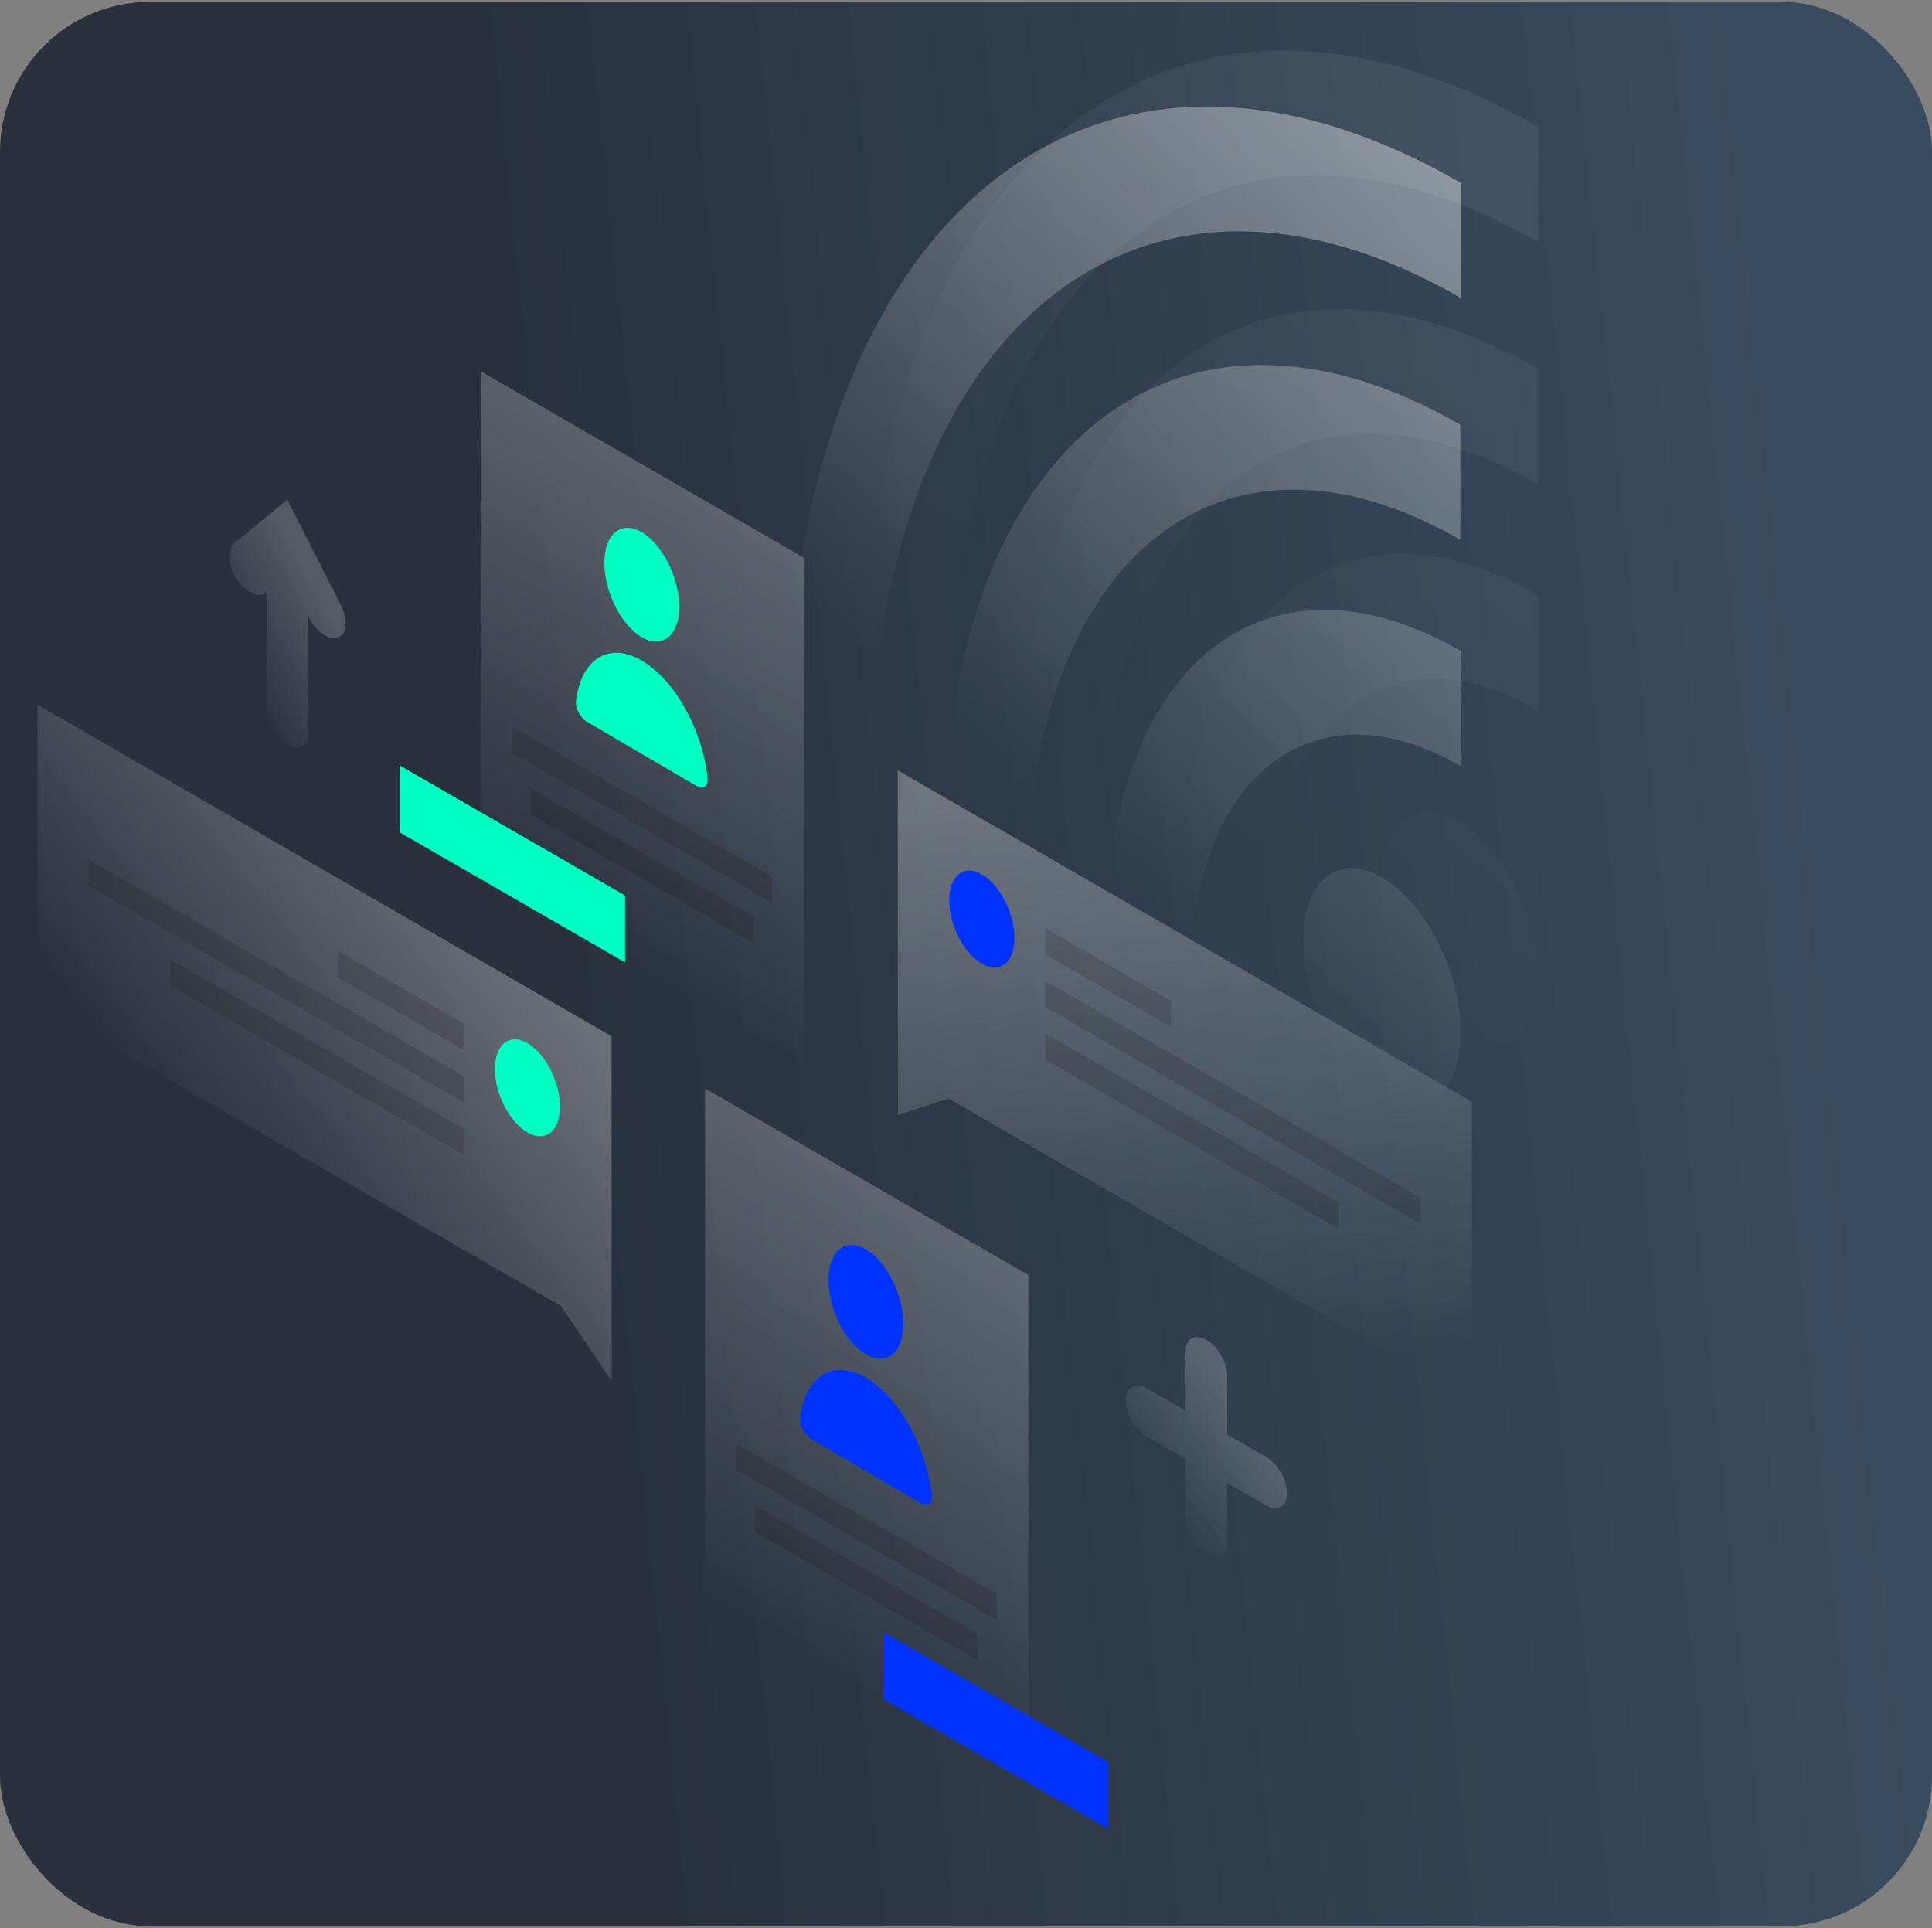 <svg width="515" height="514" viewBox="0 0 515 514" fill="none" xmlns="http://www.w3.org/2000/svg">
<rect x="0" y="0" width="515" height="514" fill="#808080" stroke="none"/>
<rect y="0.5" width="515" height="513" rx="40" fill="url(#paint0_linear_2001_114)"/>
<path opacity="0.3" d="M239.306 205.351L392.314 293.719V373.451L252.828 292.845L239.357 297.266L239.306 205.351Z" fill="url(#paint1_linear_2001_114)"/>
<path d="M270.411 250.024C270.411 256.604 266.504 259.688 261.722 256.912C256.941 254.136 253.033 246.579 253.033 239.999C253.033 233.419 256.941 230.335 261.722 233.111C266.504 235.835 270.411 243.444 270.411 250.024Z" fill="#0033FF"/>
<path opacity="0.15" d="M278.638 247.453L312.16 266.834V273.825L278.638 254.445V247.453Z" fill="#0E070C"/>
<path opacity="0.15" d="M278.638 261.487L378.741 319.32V326.311L278.638 268.479V261.487Z" fill="#0E070C"/>
<path opacity="0.15" d="M278.638 275.47L356.941 320.708V327.699L278.638 282.461V275.47Z" fill="#0E070C"/>
<path opacity="0.3" d="M128.149 98.991L214.319 148.701V308.319L128.149 258.609V98.991Z" fill="url(#paint2_linear_2001_114)"/>
<path opacity="0.15" d="M136.632 193.733L205.835 233.676V240.668L136.632 200.725V193.733Z" fill="#0E070C"/>
<path opacity="0.15" d="M141.465 210.132L200.951 244.472V251.463L141.465 217.123V210.132Z" fill="#0E070C"/>
<path d="M166.607 238.714L106.658 204.118V221.956L166.607 256.552V238.714Z" fill="#00FFC2"/>
<path d="M181.054 161.707C181.054 169.418 176.581 173.068 171.08 169.881C165.578 166.693 161.105 157.8 161.105 150.038C161.105 142.327 165.578 138.677 171.08 141.864C176.581 145.154 181.054 153.996 181.054 161.707Z" fill="#00FFC2"/>
<path d="M171.079 176.101C162.185 170.909 154.833 175.793 153.547 186.948C153.342 188.901 154.781 191.472 156.581 192.5L185.578 209.464C187.378 210.492 188.817 209.669 188.611 207.459C187.326 194.762 179.974 181.293 171.079 176.101Z" fill="#00FFC2"/>
<path opacity="0.3" d="M187.943 290.172L274.113 339.882V499.5L187.943 449.79V290.172Z" fill="url(#paint3_linear_2001_114)"/>
<path opacity="0.15" d="M196.375 384.915L265.579 424.858V431.849L196.375 391.906V384.915Z" fill="#0E070C"/>
<path opacity="0.15" d="M201.208 401.313L260.694 435.653V442.644L201.208 408.305V401.313Z" fill="#0E070C"/>
<path d="M295.45 469.736L235.501 435.139V452.977L295.45 487.574V469.736Z" fill="#0033FF"/>
<path d="M240.797 352.888C240.797 360.599 236.324 364.249 230.822 361.062C225.321 357.823 220.848 348.981 220.848 341.219C220.848 333.508 225.321 329.858 230.822 333.045C236.324 336.284 240.797 345.177 240.797 352.888Z" fill="#0033FF"/>
<path d="M230.822 367.282C221.928 362.09 214.576 366.974 213.29 378.129C213.085 380.082 214.524 382.653 216.324 383.681L245.321 400.645C247.121 401.673 248.56 400.851 248.355 398.64C247.069 385.943 239.717 372.474 230.822 367.282Z" fill="#0033FF"/>
<path opacity="0.3" d="M163.008 276.241L10 187.873V267.605L149.537 348.159L163.059 368.156L163.008 276.241Z" fill="url(#paint4_linear_2001_114)"/>
<path d="M131.902 284.98C131.902 291.56 135.81 299.117 140.591 301.893C145.373 304.669 149.28 301.584 149.28 295.004C149.28 288.424 145.373 280.868 140.591 278.092C135.81 275.316 131.902 278.4 131.902 284.98Z" fill="#00FFC2"/>
<path opacity="0.15" d="M123.676 272.9L90.154 253.571V260.562L123.676 279.942V272.9Z" fill="#0E070C"/>
<path opacity="0.15" d="M123.676 286.934L23.573 229.101V236.093L123.676 293.925V286.934Z" fill="#0E070C"/>
<path opacity="0.15" d="M123.676 300.968L45.373 255.73V262.721L123.676 307.959V300.968Z" fill="#0E070C"/>
<path opacity="0.4" d="M389.434 79.456C302.648 29.335 231.697 88.71 231.697 213.319L209.537 200.519C209.589 59.768 289.846 -8.706 389.434 48.767V79.456Z" fill="url(#paint5_linear_2001_114)"/>
<path opacity="0.4" d="M317.044 262.67C317.044 207.356 349.434 181.19 389.383 204.22V173.531C337.198 143.406 294.884 177.592 294.884 249.869L317.044 262.67Z" fill="url(#paint6_linear_2001_114)"/>
<path opacity="0.4" d="M273.856 237.172C273.856 148.855 325.578 107.113 389.28 143.92V113.231C313.342 69.381 251.697 119.142 251.697 224.372L273.856 237.172Z" fill="url(#paint7_linear_2001_114)"/>
<path opacity="0.4" d="M368.355 292.229C379.974 298.963 389.383 291.303 389.383 275.213C389.383 259.123 379.974 240.616 368.355 233.882C356.735 227.148 347.326 234.807 347.326 250.898C347.326 267.039 356.735 285.494 368.355 292.229Z" fill="url(#paint8_linear_2001_114)"/>
<path opacity="0.07" d="M410 64.549C323.162 14.427 252.262 73.802 252.262 198.411L230.103 185.611C230.154 44.86 310.411 -23.614 410 33.859V64.549Z" fill="url(#paint9_linear_2001_114)"/>
<path opacity="0.07" d="M337.609 247.762C337.609 192.448 370 166.282 409.948 189.312V158.623C357.763 128.498 315.45 162.684 315.45 234.962L337.609 247.762Z" fill="url(#paint10_linear_2001_114)"/>
<path opacity="0.07" d="M294.422 222.264C294.422 133.948 346.144 92.205 409.846 129.012V98.323C333.907 54.473 272.262 104.234 272.262 209.464L294.422 222.264Z" fill="url(#paint11_linear_2001_114)"/>
<path opacity="0.07" d="M388.92 277.321C400.54 284.055 409.949 276.395 409.949 260.305C409.949 244.215 400.54 225.708 388.92 218.974C377.301 212.24 367.892 219.899 367.892 235.99C367.892 252.131 377.301 270.586 388.92 277.321Z" fill="url(#paint12_linear_2001_114)"/>
<path opacity="0.2" d="M321.568 357.155C324.653 358.903 327.121 363.221 327.121 366.768V382.447L337.506 388.41C340.591 390.158 343.059 394.476 343.059 398.075C343.059 401.622 340.591 403.061 337.506 401.313L327.121 395.35V411.029C327.121 414.576 324.653 416.016 321.568 414.268C318.483 412.52 316.015 408.202 316.015 404.603V388.924L305.63 382.961C302.545 381.213 300.077 376.895 300.077 373.348C300.077 369.801 302.545 368.362 305.63 370.11L316.015 376.073V360.394C316.015 356.847 318.483 355.407 321.568 357.155Z" fill="url(#paint13_linear_2001_114)"/>
<path opacity="0.2" d="M76.581 133.228L90.874 161.296C92.828 165.151 92.519 169.007 90.154 169.932C87.789 170.857 84.293 168.441 82.339 164.586L82.185 164.226V195.378C82.185 198.925 79.717 200.365 76.632 198.617C73.547 196.818 71.08 192.551 71.08 189.004V157.852L70.925 158.006C68.972 159.599 65.424 157.954 63.111 154.305C60.745 150.655 60.437 146.439 62.391 144.846L76.581 133.228Z" fill="url(#paint14_linear_2001_114)"/>
<defs>
<linearGradient id="paint0_linear_2001_114" x1="476.375" y1="116.794" x2="139.64" y2="151.62" gradientUnits="userSpaceOnUse">
<stop stop-color="#394B5E"/>
<stop offset="1" stop-color="#2A313D"/>
</linearGradient>
<linearGradient id="paint1_linear_2001_114" x1="305.08" y1="207.947" x2="324.753" y2="368.348" gradientUnits="userSpaceOnUse">
<stop stop-color="white"/>
<stop offset="1" stop-color="white" stop-opacity="0"/>
</linearGradient>
<linearGradient id="paint2_linear_2001_114" x1="223.547" y1="113.037" x2="147.076" y2="245.542" gradientUnits="userSpaceOnUse">
<stop stop-color="white"/>
<stop offset="1" stop-color="white" stop-opacity="0"/>
</linearGradient>
<linearGradient id="paint3_linear_2001_114" x1="283.294" y1="304.206" x2="206.823" y2="436.711" gradientUnits="userSpaceOnUse">
<stop stop-color="white"/>
<stop offset="1" stop-color="white" stop-opacity="0"/>
</linearGradient>
<linearGradient id="paint4_linear_2001_114" x1="129.627" y1="244.266" x2="50.633" y2="306.094" gradientUnits="userSpaceOnUse">
<stop stop-color="white"/>
<stop offset="1" stop-color="white" stop-opacity="0"/>
</linearGradient>
<linearGradient id="paint5_linear_2001_114" x1="358.862" y1="25.276" x2="231.042" y2="174.444" gradientUnits="userSpaceOnUse">
<stop stop-color="white"/>
<stop offset="1" stop-color="white" stop-opacity="0"/>
</linearGradient>
<linearGradient id="paint6_linear_2001_114" x1="437.609" y1="92.813" x2="309.789" y2="241.981" gradientUnits="userSpaceOnUse">
<stop stop-color="white"/>
<stop offset="1" stop-color="white" stop-opacity="0"/>
</linearGradient>
<linearGradient id="paint7_linear_2001_114" x1="399.053" y1="59.268" x2="271.233" y2="208.435" gradientUnits="userSpaceOnUse">
<stop stop-color="white"/>
<stop offset="1" stop-color="white" stop-opacity="0"/>
</linearGradient>
<linearGradient id="paint8_linear_2001_114" x1="481.862" y1="130.656" x2="354.041" y2="279.823" gradientUnits="userSpaceOnUse">
<stop stop-color="white"/>
<stop offset="1" stop-color="white" stop-opacity="0"/>
</linearGradient>
<linearGradient id="paint9_linear_2001_114" x1="379.427" y1="10.368" x2="251.606" y2="159.536" gradientUnits="userSpaceOnUse">
<stop stop-color="white"/>
<stop offset="1" stop-color="white" stop-opacity="0"/>
</linearGradient>
<linearGradient id="paint10_linear_2001_114" x1="458.174" y1="77.906" x2="330.354" y2="227.073" gradientUnits="userSpaceOnUse">
<stop stop-color="white"/>
<stop offset="1" stop-color="white" stop-opacity="0"/>
</linearGradient>
<linearGradient id="paint11_linear_2001_114" x1="419.618" y1="44.36" x2="291.798" y2="193.528" gradientUnits="userSpaceOnUse">
<stop stop-color="white"/>
<stop offset="1" stop-color="white" stop-opacity="0"/>
</linearGradient>
<linearGradient id="paint12_linear_2001_114" x1="502.427" y1="115.747" x2="374.607" y2="264.915" gradientUnits="userSpaceOnUse">
<stop stop-color="white"/>
<stop offset="1" stop-color="white" stop-opacity="0"/>
</linearGradient>
<linearGradient id="paint13_linear_2001_114" x1="332.317" y1="377.214" x2="305.4" y2="398.459" gradientUnits="userSpaceOnUse">
<stop stop-color="white"/>
<stop offset="1" stop-color="white" stop-opacity="0"/>
</linearGradient>
<linearGradient id="paint14_linear_2001_114" x1="86.768" y1="161.524" x2="60.692" y2="176.062" gradientUnits="userSpaceOnUse">
<stop stop-color="white"/>
<stop offset="1" stop-color="white" stop-opacity="0"/>
</linearGradient>
</defs>
</svg>
